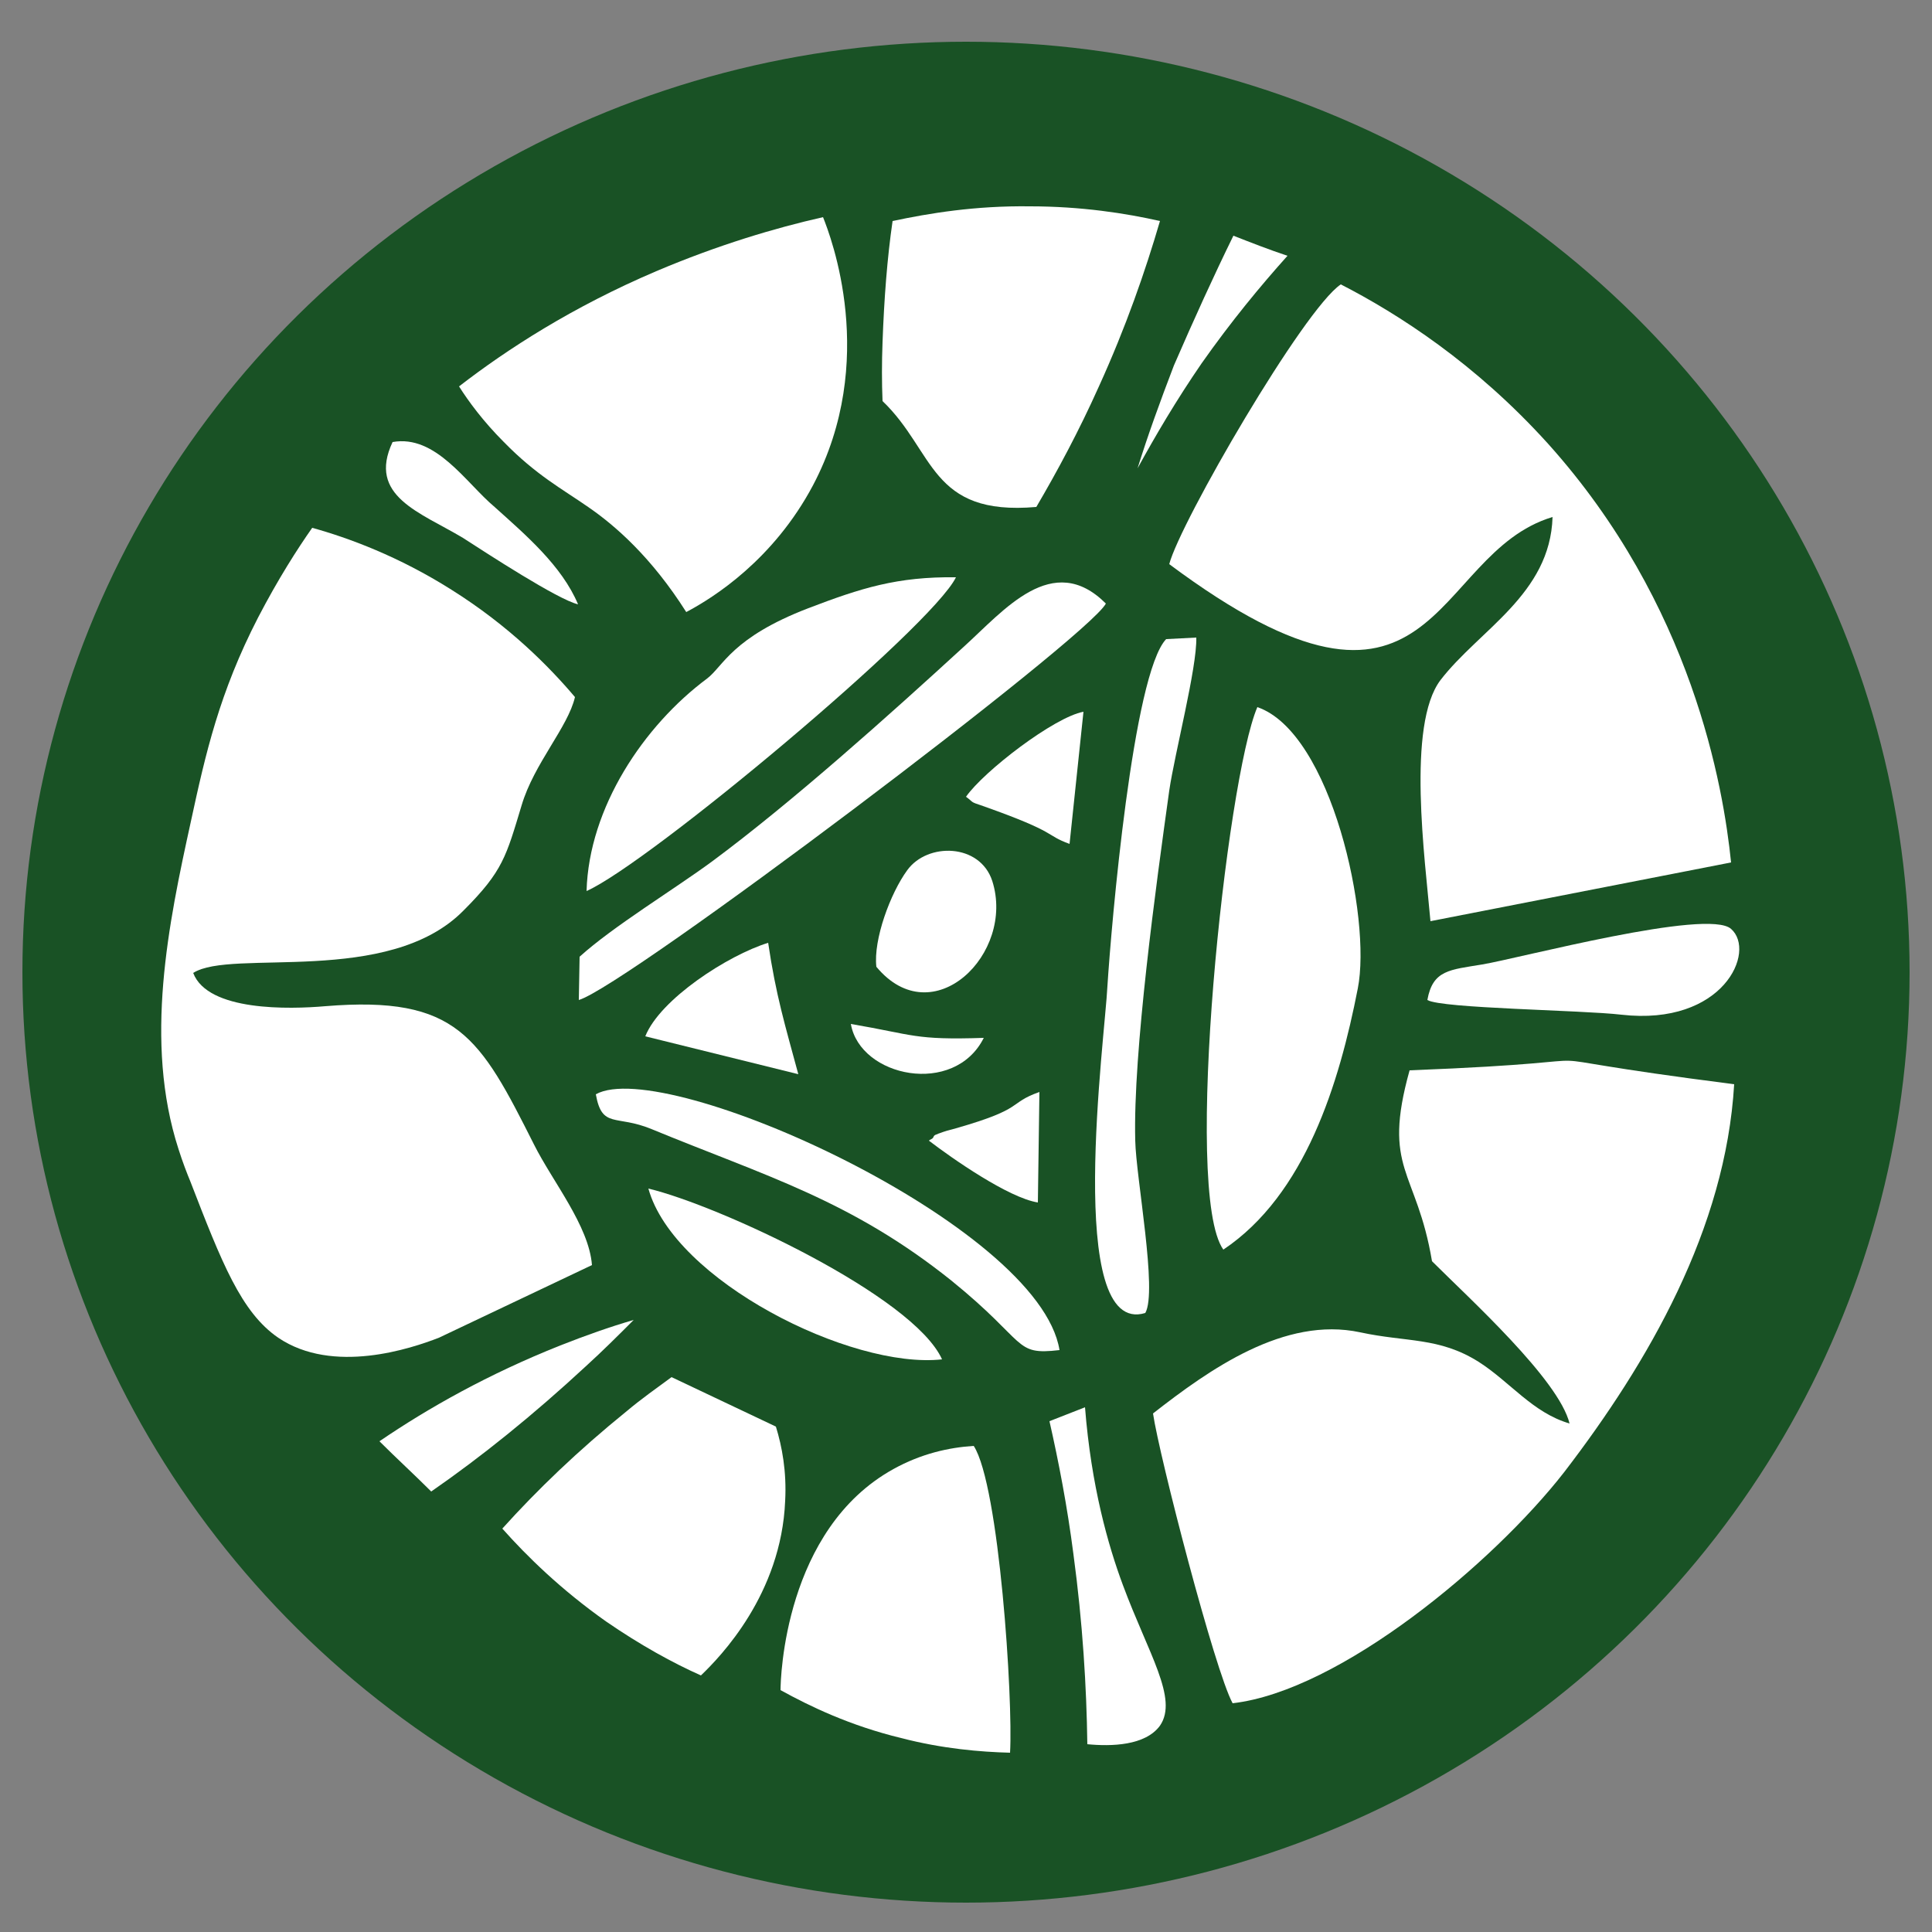 <svg enable-background="new 0 0 25 25" viewBox="0 0 25 25" xmlns="http://www.w3.org/2000/svg"><rect x="0" y="0" width="25" height="25" fill="#808080" stroke="none"/><g clip-rule="evenodd" fill-rule="evenodd"><ellipse cx="12.5" cy="12.58" fill="#195225" rx="12.21" ry="12.04"/><g fill="#fff"><path d="m4.04 6.83c.47.13 1.12.37 1.8.8.75.47 1.27 1 1.6 1.39-.09.39-.53.86-.69 1.4-.2.66-.24.85-.75 1.36-.97.99-3.01.49-3.5.81.19.5 1.25.47 1.71.43 1.71-.14 2 .4 2.7 1.79.24.48.71 1.05.75 1.56l-1.98.94c-.36.14-1.37.48-2.08 0-.48-.33-.73-.97-1.14-2.03-.03-.07-.1-.25-.15-.41-.45-1.39-.13-2.92.16-4.24.19-.88.37-1.67.87-2.64.26-.5.51-.89.7-1.16z"/><path d="m14.92 18.29c.73-.57 1.7-1.26 2.68-1.05.6.13 1.02.06 1.53.38.41.26.7.66 1.18.8-.14-.57-1.3-1.62-1.78-2.1-.2-1.19-.65-1.18-.29-2.47 3.34-.13.76-.26 4.2.18-.11 1.87-1.11 3.6-2.2 5.02-.92 1.18-2.9 2.83-4.29 2.99-.23-.42-.95-3.2-1.03-3.75z"/><path d="m20.09 6.69c-1.6.48-1.46 3.22-4.96.61.14-.54 1.74-3.3 2.22-3.62.74.38 1.74 1.02 2.68 2.06 1.87 2.08 2.27 4.44 2.37 5.42l-3.89.76c-.07-.8-.31-2.54.13-3.12.5-.65 1.42-1.11 1.45-2.11z"/><path d="m5.94 5c.62-.48 1.47-1.03 2.55-1.49.8-.34 1.54-.56 2.16-.7.1.25.72 1.86-.13 3.47-.51.96-1.28 1.45-1.64 1.64-.45-.71-.92-1.12-1.27-1.36-.33-.23-.67-.41-1.09-.84-.27-.27-.46-.53-.58-.72z"/><path d="m16.27 9.15c.96.33 1.48 2.73 1.3 3.64-.24 1.23-.68 2.67-1.74 3.38-.53-.74.04-6.09.44-7.02z"/><path d="m11.42 5.19c-.01-.24-.01-.5 0-.76.02-.56.06-1.09.13-1.57.47-.1 1.07-.2 1.78-.19.66 0 1.24.09 1.68.19-.19.65-.44 1.37-.79 2.14-.26.58-.54 1.1-.81 1.56-1.38.12-1.31-.72-1.99-1.37z"/><path d="m10.1 21.87c0-.15.05-2.08 1.46-2.86.36-.2.72-.28 1.04-.3.33.51.51 3.28.47 3.97-.38-.01-.87-.05-1.41-.19-.66-.16-1.18-.41-1.56-.62z"/><path d="m12.37 7.47c-.31.64-3.97 3.7-4.78 4.06.03-1.08.74-2.14 1.56-2.75.21-.16.32-.53 1.31-.91.68-.26 1.15-.41 1.91-.4z"/><path d="m7.5 12.38c.43-.39 1.22-.87 1.71-1.23 1.04-.77 2.3-1.9 3.26-2.78.52-.47 1.15-1.25 1.84-.56-.23.44-6.21 4.95-6.82 5.13z"/><path d="m15.09 8.27.39-.02c.01.39-.28 1.5-.35 1.98-.17 1.22-.47 3.39-.44 4.53.01.48.29 1.95.13 2.23-1.05.32-.52-3.58-.49-4.23.05-.79.33-4.04.76-4.49z"/><path d="m6.5 19.78c.45-.5.98-1.01 1.61-1.52.19-.16.39-.3.58-.44l1.35.64c.08.26.14.58.12.96-.05 1.21-.84 2.02-1.09 2.26-.36-.16-.78-.39-1.23-.7-.58-.41-1.02-.84-1.34-1.2z"/><path d="m7.71 14.16c.89-.5 5.74 1.69 6 3.31-.6.07-.4-.09-1.4-.9-1.3-1.04-2.4-1.35-3.88-1.96-.46-.19-.64 0-.72-.45z"/><path d="m18.47 12.94c.07-.39.29-.39.71-.46.48-.08 2.92-.73 3.22-.46.33.29-.1 1.26-1.42 1.11-.51-.06-2.33-.08-2.51-.19z"/><path d="m8.39 15.38c.92.22 3.43 1.39 3.8 2.21-1.18.13-3.47-1.02-3.8-2.21z"/><path d="m14.07 22.57c-.01-.74-.06-1.57-.18-2.46-.08-.62-.19-1.19-.31-1.72l.46-.18c.08 1.02.3 1.79.49 2.3.33.89.72 1.47.48 1.82-.19.26-.63.27-.94.24z"/><path d="m11.34 12.51c-.04-.35.18-.95.4-1.25.26-.36.94-.35 1.1.14.3.94-.77 1.99-1.5 1.11z"/><path d="m8.35 13.41c.19-.48 1.07-1.05 1.59-1.21.1.68.22 1.07.39 1.7z"/><path d="m5.08 5.72c.56-.1.95.53 1.32.84.4.36.87.76 1.08 1.26-.26-.06-1.18-.66-1.49-.86-.55-.33-1.24-.54-.91-1.24z"/><path d="m12.5 10.31c.23-.33 1.14-1.03 1.52-1.1l-.18 1.71c-.33-.12-.13-.14-1.12-.49-.18-.06-.11-.04-.22-.12z"/><path d="m12.02 14.76c.02-.02.05-.02.06-.05s.05-.03.06-.04c.11-.04.12-.04.23-.07.91-.26.66-.32 1.08-.47l-.02 1.43c-.38-.06-1.11-.57-1.41-.8z"/><path d="m15.96 3.05c.23.09.46.18.7.26-.35.39-.73.85-1.11 1.39-.33.48-.6.94-.83 1.36.13-.42.29-.86.47-1.33.26-.6.52-1.17.77-1.68z"/><path d="m4.91 18.65c.63-.43 1.41-.87 2.34-1.24.33-.13.64-.24.95-.33-.2.2-.4.4-.62.6-.68.63-1.35 1.17-2 1.62-.22-.22-.45-.43-.67-.65z"/><path d="m11.01 13.25c.82.14.82.21 1.72.18-.38.76-1.6.51-1.72-.18z"/></g></g></svg>